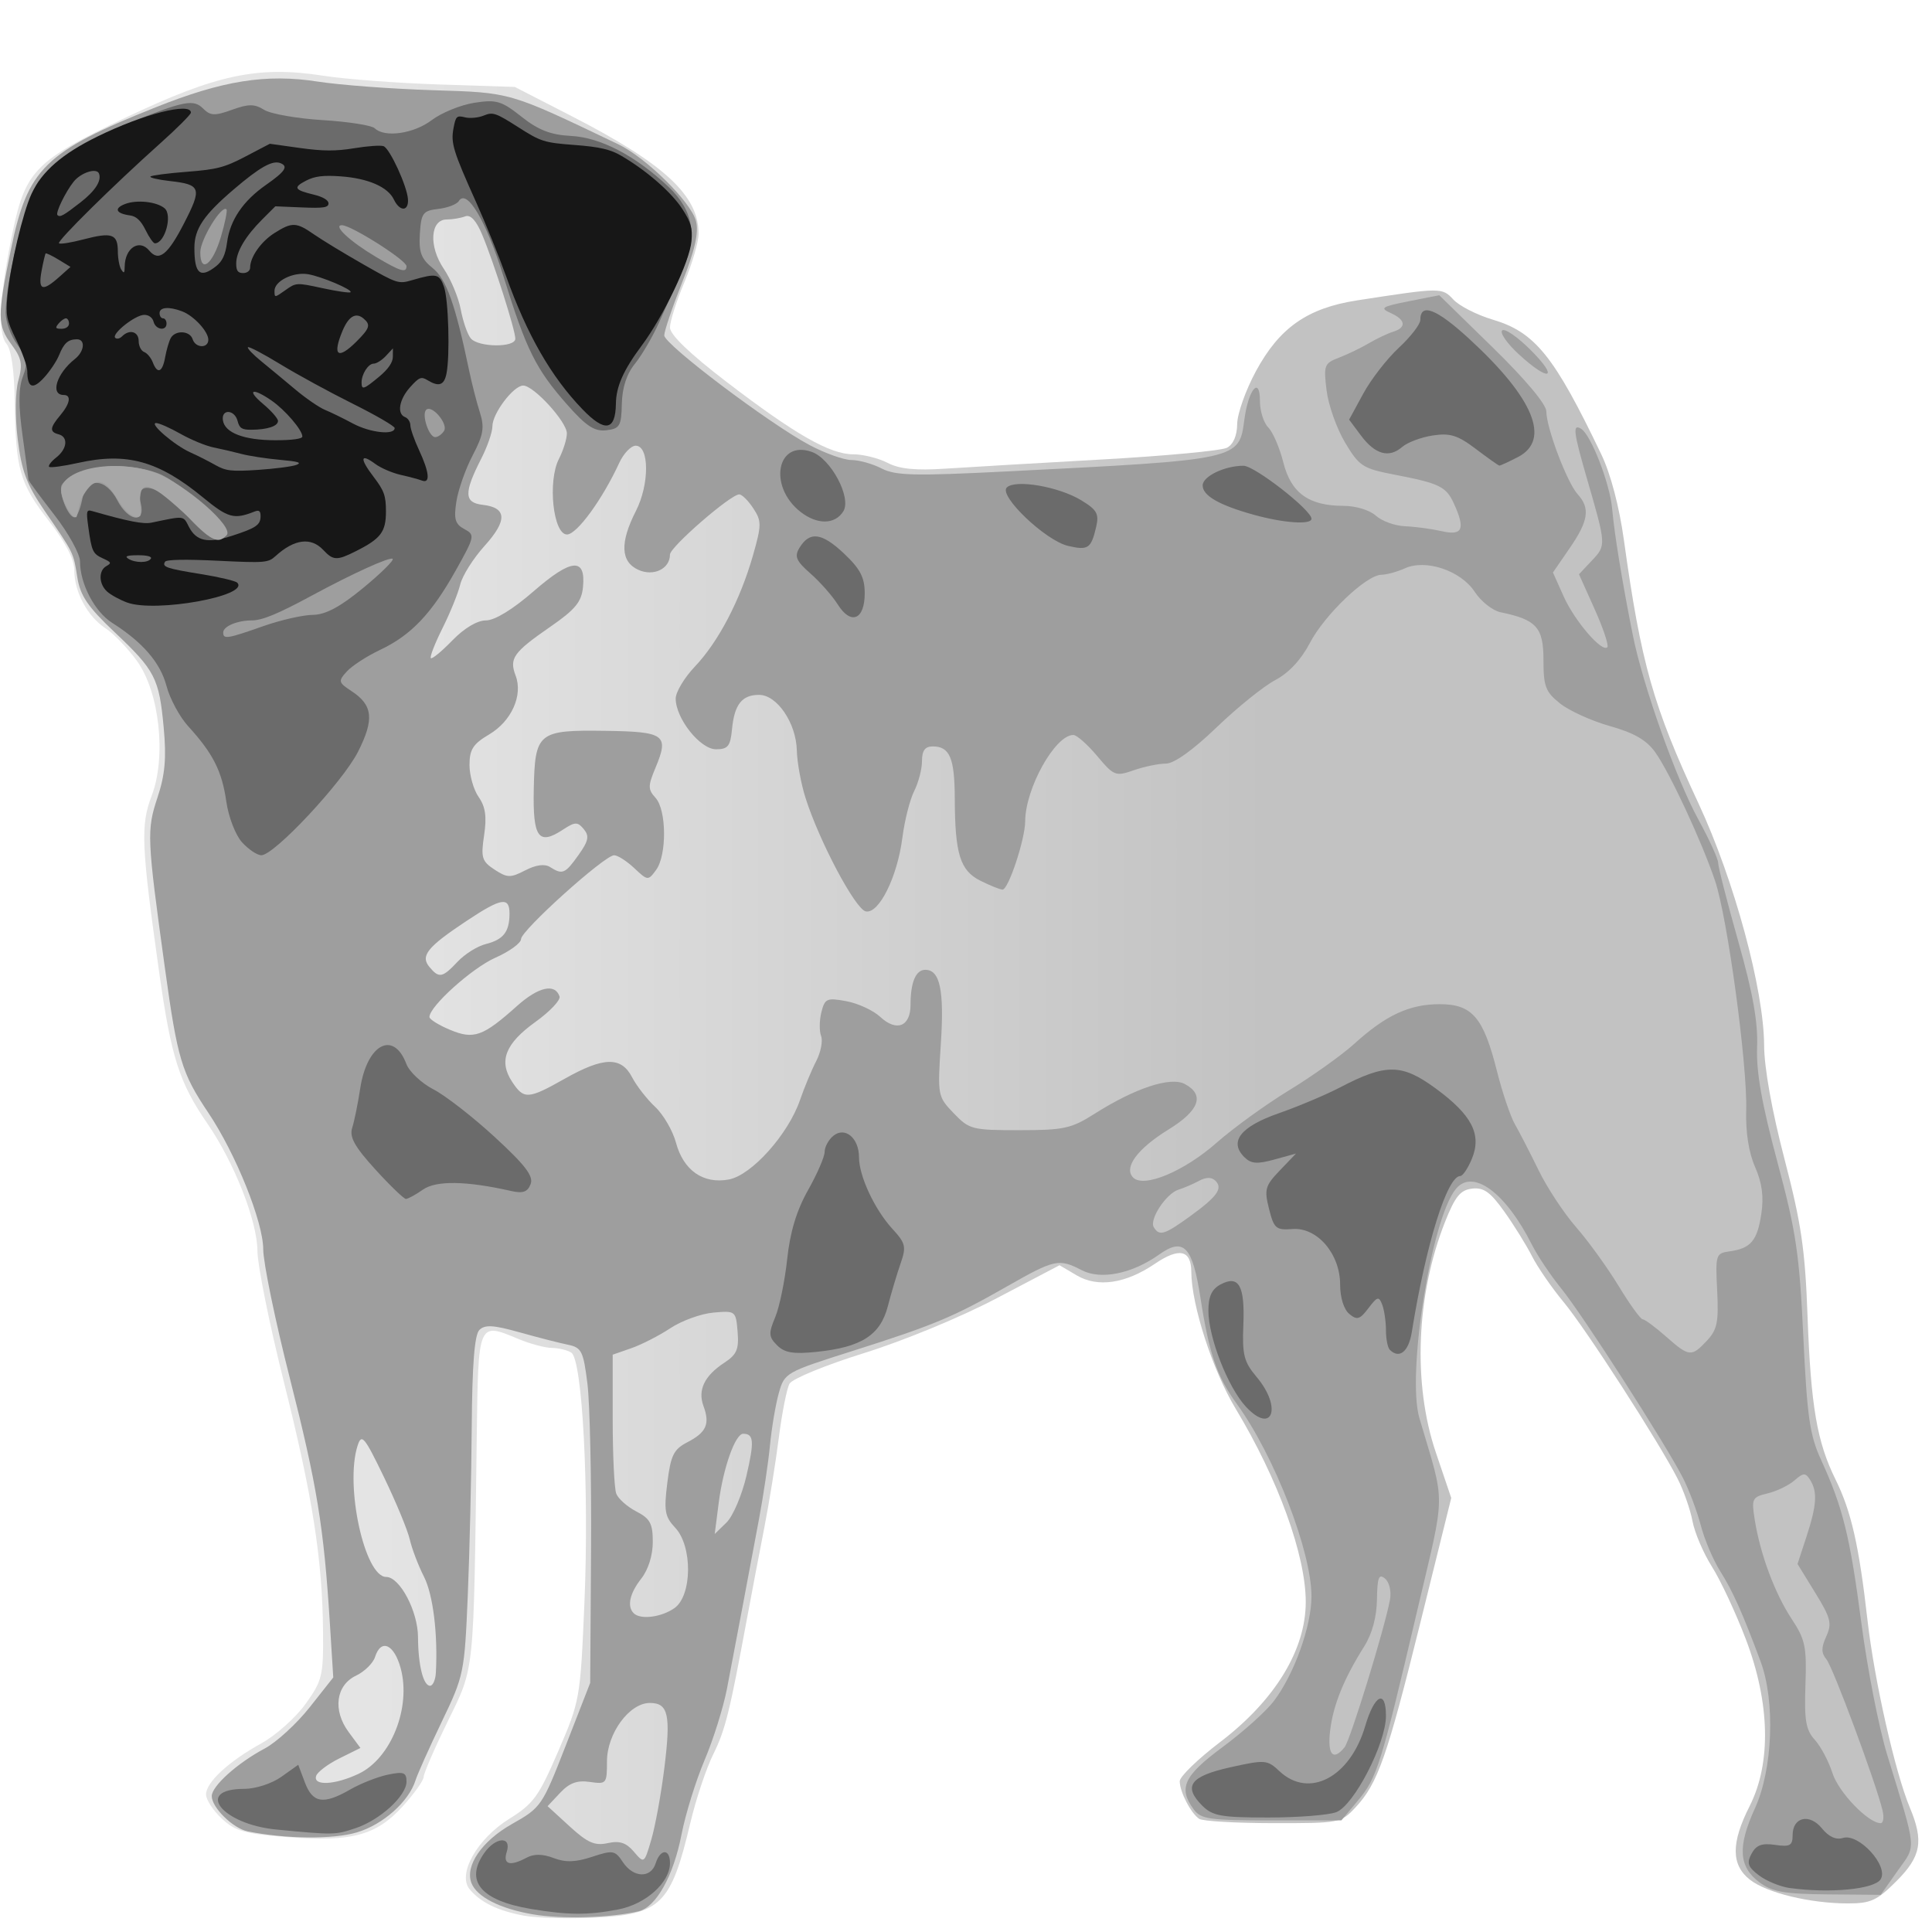 <?xml version="1.0" encoding="UTF-8" standalone="no"?>
<!-- Created with Inkscape (http://www.inkscape.org/) -->

<svg
   xmlns:dc="http://purl.org/dc/elements/1.1/"
   xmlns:cc="http://creativecommons.org/ns#"
   xmlns:rdf="http://www.w3.org/1999/02/22-rdf-syntax-ns#"
   xmlns:svg="http://www.w3.org/2000/svg"
   xmlns="http://www.w3.org/2000/svg"
   xmlns:xlink="http://www.w3.org/1999/xlink"
   xmlns:sodipodi="http://sodipodi.sourceforge.net/DTD/sodipodi-0.dtd"
   xmlns:inkscape="http://www.inkscape.org/namespaces/inkscape"
   width="64"
   height="64"
   id="svg2495"
   sodipodi:version="0.32"
   inkscape:version="0.47 r22583"
   inkscape:export-filename="percy 2.png"
   inkscape:export-xdpi="90"
   inkscape:export-ydpi="90"
   sodipodi:docname="persy_untracked.svg"
   inkscape:output_extension="org.inkscape.output.svg.inkscape"
   version="1.0">
  <sodipodi:namedview
     id="base"
     pagecolor="#ffffff"
     bordercolor="#666666"
     borderopacity="1.0"
     inkscape:pageopacity="0.0"
     inkscape:pageshadow="2"
     inkscape:zoom="7.2407734"
     inkscape:cx="47.107735"
     inkscape:cy="36.656958"
     inkscape:document-units="px"
     inkscape:current-layer="layer1"
     showgrid="false"
     inkscape:window-width="1440"
     inkscape:window-height="827"
     inkscape:window-x="0"
     inkscape:window-y="25"
     inkscape:window-maximized="0" />
  <defs
     id="defs2497">
    <linearGradient
       id="linearGradient3176">
      <stop
         id="stop3178"
         offset="0"
         style="stop-color:#a2a2a2;stop-opacity:1;" />
      <stop
         id="stop3180"
         offset="1"
         style="stop-color:#c2c2c2;stop-opacity:1;" />
    </linearGradient>
    <inkscape:perspective
       id="perspective2503"
       inkscape:persp3d-origin="372.04724 : 350.78739 : 1"
       inkscape:vp_z="744.09448 : 526.18109 : 1"
       inkscape:vp_y="0 : 1000 : 0"
       inkscape:vp_x="0 : 526.18109 : 1"
       sodipodi:type="inkscape:persp3d" />
    <linearGradient
       gradientUnits="userSpaceOnUse"
       y2="1565.736"
       x2="162.551"
       y1="1565.736"
       x1="802.891"
       id="linearGradient3182"
       xlink:href="#linearGradient3176"
       inkscape:collect="always" />
    <linearGradient
       y2="1565.736"
       x2="162.551"
       y1="1565.736"
       x1="802.891"
       gradientUnits="userSpaceOnUse"
       id="linearGradient3213"
       xlink:href="#linearGradient3176"
       inkscape:collect="always" />
    <linearGradient
       y2="1565.736"
       x2="162.551"
       y1="1565.736"
       x1="802.891"
       gradientUnits="userSpaceOnUse"
       id="linearGradient3213-518"
       xlink:href="#linearGradient3176-734"
       inkscape:collect="always" />
    <linearGradient
       id="linearGradient3176-734">
      <stop
         id="stop6653"
         offset="0"
         style="stop-color:#aaaaaa;stop-opacity:1;" />
      <stop
         id="stop6655"
         offset="1"
         style="stop-color:#c8c8c8;stop-opacity:1;" />
    </linearGradient>
    <linearGradient
       y2="1565.736"
       x2="162.551"
       y1="1565.736"
       x1="802.891"
       gradientUnits="userSpaceOnUse"
       id="linearGradient3213-518-745"
       xlink:href="#linearGradient3176-734-748"
       inkscape:collect="always" />
    <linearGradient
       id="linearGradient3176-734-748">
      <stop
         id="stop6704"
         offset="0"
         style="stop-color:#b1b1b1;stop-opacity:1;" />
      <stop
         id="stop6706"
         offset="1"
         style="stop-color:#cecece;stop-opacity:1;" />
    </linearGradient>
    <linearGradient
       y2="1565.736"
       x2="162.551"
       y1="1565.736"
       x1="802.891"
       gradientUnits="userSpaceOnUse"
       id="linearGradient3213-518-745-539"
       xlink:href="#linearGradient3176-734-748-342"
       inkscape:collect="always" />
    <linearGradient
       id="linearGradient3176-734-748-342">
      <stop
         id="stop6762"
         offset="0"
         style="stop-color:#aeaeae;stop-opacity:1;" />
      <stop
         id="stop6764"
         offset="1"
         style="stop-color:#cfcfcf;stop-opacity:1;" />
    </linearGradient>
    <linearGradient
       y2="1565.736"
       x2="162.551"
       y1="1565.736"
       x1="802.891"
       gradientUnits="userSpaceOnUse"
       id="linearGradient3213-518-745-539-243"
       xlink:href="#linearGradient3176-734-748-342-116"
       inkscape:collect="always" />
    <linearGradient
       id="linearGradient3176-734-748-342-116">
      <stop
         id="stop6828"
         offset="0"
         style="stop-color:#aaaaaa;stop-opacity:1;" />
      <stop
         id="stop6830"
         offset="1"
         style="stop-color:#cdcdcd;stop-opacity:1;" />
    </linearGradient>
    <linearGradient
       y2="1565.736"
       x2="162.551"
       y1="1565.736"
       x1="802.891"
       gradientUnits="userSpaceOnUse"
       id="linearGradient3213-518-745-539-243-423"
       xlink:href="#linearGradient3176-734-748-342-116-658"
       inkscape:collect="always" />
    <linearGradient
       id="linearGradient3176-734-748-342-116-658">
      <stop
         id="stop6902"
         offset="0"
         style="stop-color:#a7a7a7;stop-opacity:1;" />
      <stop
         id="stop6904"
         offset="1"
         style="stop-color:#cacaca;stop-opacity:1;" />
    </linearGradient>
    <linearGradient
       y2="1565.736"
       x2="162.551"
       y1="1565.736"
       x1="802.891"
       gradientUnits="userSpaceOnUse"
       id="linearGradient3213-518-745-539-243-423-182"
       xlink:href="#linearGradient3176-734-748-342-116-658-183"
       inkscape:collect="always" />
    <linearGradient
       id="linearGradient3176-734-748-342-116-658-183">
      <stop
         id="stop6984"
         offset="0"
         style="stop-color:#b5b5b5;stop-opacity:1;" />
      <stop
         id="stop6986"
         offset="1"
         style="stop-color:#cbcbcb;stop-opacity:1;" />
    </linearGradient>
    <linearGradient
       y2="1565.736"
       x2="162.551"
       y1="1565.736"
       x1="802.891"
       gradientUnits="userSpaceOnUse"
       id="linearGradient3213-518-745-539-243-423-182-462"
       xlink:href="#linearGradient3176-734-748-342-116-658-183-116"
       inkscape:collect="always" />
    <linearGradient
       id="linearGradient3176-734-748-342-116-658-183-116">
      <stop
         id="stop7074"
         offset="0"
         style="stop-color:#c4c4c4;stop-opacity:1;" />
      <stop
         id="stop7076"
         offset="1"
         style="stop-color:#d7d7d7;stop-opacity:1;" />
    </linearGradient>
    <linearGradient
       y2="1565.736"
       x2="162.551"
       y1="1565.736"
       x1="802.891"
       gradientUnits="userSpaceOnUse"
       id="linearGradient3213-518-745-539-243-423-182-462-947"
       xlink:href="#linearGradient3176-734-748-342-116-658-183-116-103"
       inkscape:collect="always" />
    <linearGradient
       id="linearGradient3176-734-748-342-116-658-183-116-103">
      <stop
         id="stop7172"
         offset="0"
         style="stop-color:#d3d3d3;stop-opacity:1;" />
      <stop
         id="stop7174"
         offset="1"
         style="stop-color:#e2e2e2;stop-opacity:1;" />
    </linearGradient>
    <linearGradient
       y2="1565.736"
       x2="162.551"
       y1="1565.736"
       x1="802.891"
       gradientUnits="userSpaceOnUse"
       id="linearGradient3213-518-745-539-243-423-182-462-947-961"
       xlink:href="#linearGradient3176-734-748-342-116-658-183-116-103-544"
       inkscape:collect="always" />
    <linearGradient
       id="linearGradient3176-734-748-342-116-658-183-116-103-544">
      <stop
         id="stop7278"
         offset="0"
         style="stop-color:#d6d6d6;stop-opacity:1;" />
      <stop
         id="stop7280"
         offset="1"
         style="stop-color:#eeeeee;stop-opacity:1;" />
    </linearGradient>
    <linearGradient
       y2="1565.736"
       x2="162.551"
       y1="1565.736"
       x1="802.891"
       gradientUnits="userSpaceOnUse"
       id="linearGradient3213-518-745-539-243-423-182-462-947-961-883"
       xlink:href="#linearGradient3176-734-748-342-116-658-183-116-103-544-940"
       inkscape:collect="always" />
    <linearGradient
       id="linearGradient3176-734-748-342-116-658-183-116-103-544-940">
      <stop
         id="stop7392"
         offset="0"
         style="stop-color:#cecece;stop-opacity:1;" />
      <stop
         id="stop7394"
         offset="1"
         style="stop-color:#ececec;stop-opacity:1;" />
    </linearGradient>
    <linearGradient
       y2="1565.736"
       x2="162.551"
       y1="1565.736"
       x1="802.891"
       gradientUnits="userSpaceOnUse"
       id="linearGradient3213-518-745-539-243-423-182-462-947-961-883-365"
       xlink:href="#linearGradient3176-734-748-342-116-658-183-116-103-544-940-937"
       inkscape:collect="always" />
    <linearGradient
       id="linearGradient3176-734-748-342-116-658-183-116-103-544-940-937">
      <stop
         id="stop7514"
         offset="0"
         style="stop-color:#c5c5c5;stop-opacity:1;" />
      <stop
         id="stop7516"
         offset="1"
         style="stop-color:#e6e6e6;stop-opacity:1;" />
    </linearGradient>
    <linearGradient
       y2="1565.736"
       x2="162.551"
       y1="1565.736"
       x1="802.891"
       gradientUnits="userSpaceOnUse"
       id="linearGradient3213-518-745-539-243-423-182-462-947-961-883-365-96"
       xlink:href="#linearGradient3176-734-748-342-116-658-183-116-103-544-940-937-495"
       inkscape:collect="always" />
    <linearGradient
       id="linearGradient3176-734-748-342-116-658-183-116-103-544-940-937-495">
      <stop
         id="stop7644"
         offset="0"
         style="stop-color:#c1c1c1;stop-opacity:1;" />
      <stop
         id="stop7646"
         offset="1"
         style="stop-color:#e0e0e0;stop-opacity:1;" />
    </linearGradient>
    <linearGradient
       y2="1565.736"
       x2="162.551"
       y1="1565.736"
       x1="802.891"
       gradientUnits="userSpaceOnUse"
       id="linearGradient3213-518-745-539-243-423-182-462-947-961-883-365-96-859"
       xlink:href="#linearGradient3176-734-748-342-116-658-183-116-103-544-940-937-495-352"
       inkscape:collect="always" />
    <linearGradient
       id="linearGradient3176-734-748-342-116-658-183-116-103-544-940-937-495-352">
      <stop
         id="stop7782"
         offset="0"
         style="stop-color:#c4c4c4;stop-opacity:1;" />
      <stop
         id="stop7784"
         offset="1"
         style="stop-color:#dedede;stop-opacity:1;" />
    </linearGradient>
    <linearGradient
       y2="1565.736"
       x2="162.551"
       y1="1565.736"
       x1="802.891"
       gradientUnits="userSpaceOnUse"
       id="linearGradient3213-518-745-539-243-423-182-462-947-961-883-365-96-859-607"
       xlink:href="#linearGradient3176-734-748-342-116-658-183-116-103-544-940-937-495-352-321"
       inkscape:collect="always" />
    <linearGradient
       id="linearGradient3176-734-748-342-116-658-183-116-103-544-940-937-495-352-321">
      <stop
         id="stop7928"
         offset="0"
         style="stop-color:#c7c7c7;stop-opacity:1;" />
      <stop
         id="stop7930"
         offset="1"
         style="stop-color:#e0e0e0;stop-opacity:1;" />
    </linearGradient>
    <linearGradient
       y2="1565.736"
       x2="162.551"
       y1="1565.736"
       x1="802.891"
       gradientUnits="userSpaceOnUse"
       id="linearGradient3213-518-745-539-243-423-182-462-947-961-883-365-96-859-607-672"
       xlink:href="#linearGradient3176-734-748-342-116-658-183-116-103-544-940-937-495-352-321-825"
       inkscape:collect="always" />
    <linearGradient
       id="linearGradient3176-734-748-342-116-658-183-116-103-544-940-937-495-352-321-825">
      <stop
         id="stop8082"
         offset="0"
         style="stop-color:#cacaca;stop-opacity:1;" />
      <stop
         id="stop8084"
         offset="1"
         style="stop-color:#e2e2e2;stop-opacity:1;" />
    </linearGradient>
    <linearGradient
       y2="1565.736"
       x2="162.551"
       y1="1565.736"
       x1="802.891"
       gradientUnits="userSpaceOnUse"
       id="linearGradient3213-518-745-539-243-423-182-462-947-961-883-365-96-859-607-672-33"
       xlink:href="#linearGradient3176-734-748-342-116-658-183-116-103-544-940-937-495-352-321-825-596"
       inkscape:collect="always" />
    <linearGradient
       id="linearGradient3176-734-748-342-116-658-183-116-103-544-940-937-495-352-321-825-596">
      <stop
         id="stop8244"
         offset="0"
         style="stop-color:#bbbbbb;stop-opacity:1;" />
      <stop
         id="stop8246"
         offset="1"
         style="stop-color:#e4e4e4;stop-opacity:1;" />
    </linearGradient>
    <linearGradient
       y2="1565.736"
       x2="162.551"
       y1="1565.736"
       x1="802.891"
       gradientUnits="userSpaceOnUse"
       id="linearGradient3213-518-745-539-243-423-182-462-947-961-883-365-96-859-607-672-33-327"
       xlink:href="#linearGradient3176-734-748-342-116-658-183-116-103-544-940-937-495-352-321-825-596-136"
       inkscape:collect="always" />
    <linearGradient
       id="linearGradient3176-734-748-342-116-658-183-116-103-544-940-937-495-352-321-825-596-136">
      <stop
         id="stop8414"
         offset="0"
         style="stop-color:#ababab;stop-opacity:1;" />
      <stop
         id="stop8416"
         offset="1"
         style="stop-color:#d7d7d7;stop-opacity:1;" />
    </linearGradient>
    <linearGradient
       y2="1565.736"
       x2="162.551"
       y1="1565.736"
       x1="802.891"
       gradientUnits="userSpaceOnUse"
       id="linearGradient3213-518-745-539-243-423-182-462-947-961-883-365-96-859-607-672-33-327-163"
       xlink:href="#linearGradient3176-734-748-342-116-658-183-116-103-544-940-937-495-352-321-825-596-136-941"
       inkscape:collect="always" />
    <linearGradient
       id="linearGradient3176-734-748-342-116-658-183-116-103-544-940-937-495-352-321-825-596-136-941">
      <stop
         id="stop8592"
         offset="0"
         style="stop-color:#9b9b9b;stop-opacity:1;" />
      <stop
         id="stop8594"
         offset="1"
         style="stop-color:#cbcbcb;stop-opacity:1;" />
    </linearGradient>
    <linearGradient
       y2="1565.736"
       x2="162.551"
       y1="1565.736"
       x1="802.891"
       gradientUnits="userSpaceOnUse"
       id="linearGradient3213-518-745-539-243-423-182-462-947-961-883-365-96-859-607-672-33-327-163-728"
       xlink:href="#linearGradient3176-734-748-342-116-658-183-116-103-544-940-937-495-352-321-825-596-136-941-902"
       inkscape:collect="always" />
    <linearGradient
       id="linearGradient3176-734-748-342-116-658-183-116-103-544-940-937-495-352-321-825-596-136-941-902">
      <stop
         id="stop8778"
         offset="0"
         style="stop-color:#a8a8a8;stop-opacity:1;" />
      <stop
         id="stop8780"
         offset="1"
         style="stop-color:#cccccc;stop-opacity:1;" />
    </linearGradient>
    <linearGradient
       y2="1565.736"
       x2="162.551"
       y1="1565.736"
       x1="802.891"
       gradientUnits="userSpaceOnUse"
       id="linearGradient3213-518-745-539-243-423-182-462-947-961-883-365-96-859-607-672-33-327-163-728-402"
       xlink:href="#linearGradient3176-734-748-342-116-658-183-116-103-544-940-937-495-352-321-825-596-136-941-902-216"
       inkscape:collect="always" />
    <linearGradient
       id="linearGradient3176-734-748-342-116-658-183-116-103-544-940-937-495-352-321-825-596-136-941-902-216">
      <stop
         id="stop8972"
         offset="0"
         style="stop-color:#c2c2c2;stop-opacity:1;" />
      <stop
         id="stop8974"
         offset="1"
         style="stop-color:#e4e4e4;stop-opacity:1;" />
    </linearGradient>
    <linearGradient
       y2="1565.736"
       x2="162.551"
       y1="1565.736"
       x1="802.891"
       gradientUnits="userSpaceOnUse"
       id="linearGradient3213-518-745-539-243-423-182-462-947-961-883-365-96-859-607-672-33-327-163-728-402-911"
       xlink:href="#linearGradient3176-734-748-342-116-658-183-116-103-544-940-937-495-352-321-825-596-136-941-902-216-541"
       inkscape:collect="always" />
    <linearGradient
       id="linearGradient3176-734-748-342-116-658-183-116-103-544-940-937-495-352-321-825-596-136-941-902-216-541">
      <stop
         id="stop2835"
         offset="0"
         style="stop-color:#c2c2c2;stop-opacity:1;" />
      <stop
         id="stop2837"
         offset="1"
         style="stop-color:#e4e4e4;stop-opacity:1;" />
    </linearGradient>
  </defs>
  <g
     transform="translate(109.837,-2166.525)"
     id="layer1"
     inkscape:groupmode="layer"
     inkscape:label="Ebene 1">
    <g
       id="g3204"
       transform="matrix(0.046,0,0,0.046,-104.762,2127.464)">
      <path
         id="path2901"
         d="m 266.968,2228.691 c -18.779,-3.498 -31.249,-9.558 -39.077,-18.99 -9.022,-10.871 5.303,-36.318 28.595,-50.797 17.375,-10.801 21.196,-16.086 35.271,-48.782 15.58,-36.193 15.824,-37.58 18.781,-106.79 3.468,-81.186 -1.454,-175.022 -9.446,-180.094 -2.888,-1.833 -9.2,-3.36 -14.027,-3.395 -4.827,-0.035 -15.682,-2.948 -24.122,-6.475 -29.069,-12.146 -28.857,-12.646 -29.943,70.403 -2.268,173.415 -1.425,165.132 -20.866,204.926 -9.542,19.531 -17.349,37.543 -17.349,40.027 0,2.484 -6.697,11.928 -14.881,20.988 -19.182,21.232 -36.894,26.006 -83.243,22.438 -30.739,-2.366 -37.571,-4.295 -47.275,-13.348 -6.239,-5.82 -11.343,-13.624 -11.343,-17.341 0,-8.824 16.192,-23.799 39.896,-36.896 10.438,-5.767 24.757,-18.552 31.82,-28.412 11.943,-16.67 12.822,-20.281 12.555,-51.56 -0.448,-52.486 -7.484,-97.499 -28.099,-179.785 -10.477,-41.816 -19.099,-84.508 -19.16,-94.87 -0.127,-21.418 -16.619,-63.447 -35.883,-91.447 -20.398,-29.648 -26.224,-47.858 -34.835,-108.884 -12.931,-91.646 -13.551,-106.156 -5.439,-127.396 10.718,-28.064 5.624,-74.697 -10.607,-97.103 -6.575,-9.077 -16.727,-19.63 -22.56,-23.452 -13.075,-8.567 -22.557,-26.189 -22.557,-41.921 0,-7.734 -6.35,-20.036 -18.256,-35.369 -21.092,-27.162 -23.962,-37.136 -24.639,-85.621 -0.324,-23.233 -2.436,-37.844 -6.108,-42.269 -6.378,-7.685 -4.642,-36.573 4.907,-81.638 9.055,-42.737 16.669,-50.351 80.922,-80.916 65.523,-31.17 95.634,-37.551 142.603,-30.219 15.88,2.479 53.379,5.307 83.331,6.284 l 54.458,1.777 41.162,21.143 c 66.536,34.177 91.222,57.05 91.222,84.521 0,5.853 -4.64,21.666 -10.312,35.141 -5.672,13.475 -10.312,28.069 -10.312,32.432 0,5.18 14.05,18.701 40.49,38.968 49.516,37.955 74.659,52.343 91.47,52.343 7.049,0 18.174,2.771 24.723,6.157 8.65,4.473 20.157,5.611 42.074,4.16 16.592,-1.098 67.291,-4.071 112.664,-6.606 45.373,-2.535 85.744,-6.329 89.714,-8.43 4.538,-2.402 7.261,-8.745 7.334,-17.081 0.064,-7.293 6.096,-24.342 13.406,-37.887 17.013,-31.527 37.171,-45.64 73.099,-51.179 60.545,-9.334 61.005,-9.338 69.226,-0.513 4.242,4.554 16.927,11.016 28.188,14.36 30.578,9.081 44.295,26.081 78.279,97.019 6.764,14.118 12.925,37.486 16.312,61.872 12.349,88.885 21.034,119.52 53.792,189.74 25.57,54.812 47.005,133.902 47.165,174.03 0.065,16.171 5.602,47.1 14.627,81.706 12.152,46.59 14.871,65.116 16.651,113.431 2.387,64.813 6.798,90.511 20.178,117.556 11.276,22.793 16.886,47.476 22.968,101.057 4.94,43.519 19.883,109.702 30.512,135.142 10.138,24.263 8.141,35.195 -9.685,53.021 -13.928,13.928 -18.468,16.014 -34.858,16.014 -27.205,0 -58.544,-7.588 -70.642,-17.104 -13.554,-10.661 -13.604,-26.502 -0.167,-53.017 15.68,-30.942 14.661,-74.523 -2.813,-120.297 -7.219,-18.91 -18.159,-42.324 -24.312,-52.031 -6.153,-9.707 -12.467,-24.47 -14.031,-32.806 -1.564,-8.336 -6.39,-22.109 -10.725,-30.605 -13.562,-26.584 -65.989,-107.819 -82.118,-127.24 -8.478,-10.209 -18.712,-25.058 -22.741,-32.998 -4.03,-7.94 -13.016,-22.412 -19.97,-32.16 -10.023,-14.05 -14.821,-17.47 -23.149,-16.499 -8.505,0.991 -12.229,5.58 -19.561,24.104 -20.72,52.351 -23.282,116.539 -6.616,165.758 l 11.139,32.897 -22.106,89.284 c -24.085,97.277 -30.82,116.469 -46.897,133.625 -10.44,11.141 -11.496,11.342 -59.292,11.28 -26.765,-0.035 -50.705,-1.427 -53.202,-3.094 -6.004,-4.009 -14.023,-19.507 -14.023,-27.101 0,-3.328 13.041,-15.979 28.981,-28.113 39.544,-30.104 61.765,-66.423 61.765,-100.952 0,-33.641 -19.87,-88.431 -50.501,-139.253 -16.539,-27.441 -31.776,-74.482 -31.924,-98.563 -0.097,-15.78 -8.66,-17.658 -26.21,-5.749 -21.12,14.333 -41.175,17.283 -56.388,8.297 l -12.287,-7.258 -45.357,23.84 c -25.874,13.599 -66.859,30.538 -95.415,39.434 -27.532,8.577 -51.676,18.485 -53.653,22.017 -1.977,3.533 -5.442,20.983 -7.7,38.779 -2.258,17.796 -7.01,47.205 -10.56,65.354 -3.55,18.149 -9.032,46.919 -12.182,63.934 -12.802,69.153 -15.797,81.211 -24.585,98.995 -5.045,10.209 -12.464,32.483 -16.486,49.497 -13.789,58.334 -21.242,65.705 -68.731,67.977 -19.005,0.909 -41.98,0.27 -51.054,-1.421 z"
         style="fill:url(#linearGradient3213-518-745-539-243-423-182-462-947-961-883-365-96-859-607-672-33-327-163-728-402-911);fill-opacity:1" />
      <path
         sodipodi:nodetypes="csscccsssssssssssscccsssssssssssssssssssssssssssssssssssssssscccsscccscccssssssssssssscccssssssssssscccssssssssssssssssssccssscccsssccsscccsssssssssccssscccsccsssssccsssssssccsssssssscccsssssccscccccssssssssssssssssssssssssssssssssssssssssssssssssssssssssssssssssssssssssssssssssssssssssssssssssssssssssssssssssssssssccssssccssssccssssssccssc"
         id="path2897"
         d="m 273.325,2227.729 c -23.773,-4.12 -40.331,-12.592 -44.171,-22.598 -4.738,-12.346 7.562,-30.22 29.201,-42.432 21.047,-11.878 21.762,-12.923 38.888,-56.861 l 17.446,-44.76 0.622,-94.87 c 0.342,-52.178 -0.833,-106.481 -2.613,-120.674 -2.948,-23.514 -4.205,-26.001 -14.17,-28.032 -6.014,-1.226 -21.668,-5.239 -34.785,-8.919 -18.792,-5.272 -24.915,-5.621 -28.873,-1.648 -3.479,3.492 -5.164,24.949 -5.479,69.783 -0.25,35.607 -1.536,90.297 -2.857,121.533 -2.347,55.487 -2.777,57.574 -18.711,90.745 -8.97,18.674 -17.478,37.664 -18.907,42.202 -4.842,15.377 -23.33,31.841 -42.099,37.49 -17.108,5.149 -51.301,4.853 -78.756,-0.681 -10.566,-2.13 -25.894,-17.171 -25.894,-25.41 0,-7.221 18.422,-23.78 38.105,-34.25 8.48,-4.511 23.064,-17.875 32.409,-29.697 l 16.991,-21.495 -2.458,-39.286 C 122.899,1948.878 117.917,1918.413 98.387,1841.6 87.884,1800.289 79.268,1758.526 79.24,1748.793 79.184,1729.025 59.498,1680.082 39.723,1650.546 20.383,1621.661 17.516,1612.083 8.368,1545.807 -4.53,1452.363 -4.755,1447.094 3.131,1423.353 c 5.392,-16.234 6.466,-28.326 4.446,-50.057 -3.334,-35.871 -6.068,-41.18 -35.597,-69.114 -19.056,-18.027 -24.522,-26.075 -26.616,-39.185 -2.921,-18.293 -2.216,-16.863 -23.952,-48.574 -12.511,-18.252 -16.244,-28.283 -18.978,-50.998 -1.989,-16.52 -1.798,-34.092 0.458,-42.265 3.199,-11.584 2.384,-15.988 -4.739,-25.623 -10.532,-14.245 -10.582,-20.409 -0.558,-68.985 C -90.415,970.442 -78.147,958.398 1.527,926.521 49.962,907.143 81.375,902.144 118.476,907.91 c 15.88,2.468 53.003,5.25 82.496,6.182 57.359,1.813 54.25,0.909 133.818,38.892 20.145,9.616 52.695,41.791 56.103,55.454 2.074,8.316 -0.725,20.68 -9.993,44.133 -7.081,17.919 -12.874,35.061 -12.874,38.093 0,6.516 75.714,63.651 104.765,79.057 11.114,5.894 24.663,10.716 30.109,10.716 5.446,0 15.193,2.736 21.66,6.08 9.964,5.153 23.617,5.482 89.509,2.16 168.79,-8.51 167.821,-8.3 171.714,-37.327 2.945,-21.957 11.219,-31.751 11.219,-13.28 0,7.098 2.704,15.609 6.009,18.913 3.305,3.305 8.185,14.65 10.844,25.213 5.549,22.038 18.35,31.24 43.458,31.24 8.713,0 18.729,3.06 23.17,7.079 4.302,3.893 13.729,7.314 20.949,7.603 7.22,0.288 19.159,1.891 26.532,3.561 15.017,3.402 17.133,-1.423 8.722,-19.884 -5.58,-12.248 -10.348,-14.571 -42.699,-20.808 -22.976,-4.43 -25.46,-6.04 -35.669,-23.123 -6.035,-10.099 -12.034,-27.017 -13.33,-37.595 -2.213,-18.062 -1.674,-19.495 8.858,-23.519 6.168,-2.357 15.855,-7.022 21.527,-10.366 5.672,-3.344 13.56,-7.088 17.53,-8.319 9.836,-3.049 9.069,-8.66 -1.85,-13.532 -7.948,-3.547 -6.342,-4.586 13.005,-8.411 l 22.074,-4.364 38.555,37.66 c 23.508,22.962 38.555,40.912 38.555,45.993 0,11.723 14.916,51.19 22.523,59.596 9.204,10.171 7.889,19.144 -5.701,38.898 l -12.052,17.517 7.714,17.23 c 7.907,17.662 27.539,40.505 31.449,36.595 1.202,-1.202 -2.899,-13.514 -9.113,-27.361 l -11.298,-25.176 9.384,-9.989 c 10.252,-10.912 10.25,-10.94 -3.629,-58.824 -9.821,-33.883 -10.516,-39.845 -4.187,-35.933 7.119,4.4 20.712,39.447 22.303,57.505 1.607,18.235 7.25,52.784 14.825,90.776 7.28,36.507 31.108,103.555 47.327,133.166 7.809,14.257 14.198,28.275 14.198,31.152 0,2.877 6.518,28.314 14.485,56.528 10.535,37.31 14.231,58.058 13.556,76.092 -0.672,17.934 3.357,40.773 14.561,82.542 13.561,50.557 15.892,66.221 18.715,125.806 2.742,57.876 4.64,71.145 12.682,88.683 15.798,34.45 20.928,55.178 29.097,117.556 4.308,32.895 12.659,75.587 18.559,94.87 21.776,71.17 21.179,64.545 7.552,83.819 l -12.188,17.238 -38.024,-0.329 c -31.36,-0.272 -39.987,-1.789 -49.228,-8.657 -15.053,-11.188 -15.931,-25.701 -3.234,-53.435 12.812,-27.984 14.687,-76.944 4.045,-105.58 -12.936,-34.807 -20.107,-50.846 -29.086,-65.049 -5.019,-7.94 -11.314,-22.779 -13.989,-32.975 -2.675,-10.196 -8.474,-25.618 -12.889,-34.271 -12.402,-24.31 -71.958,-117.005 -87.53,-136.234 -7.659,-9.457 -17.194,-23.692 -21.191,-31.632 -18.949,-37.65 -42.56,-54.992 -54.753,-40.217 -17.682,21.427 -35.544,133.574 -26.289,165.058 18.979,64.566 19.151,50.322 -1.687,139.144 -26.006,110.852 -28.784,119.756 -42.469,136.148 l -12.027,14.406 -50.282,0 c -45.013,0 -50.895,-0.839 -56.137,-8.007 -11.187,-15.299 -7.088,-24.078 20.914,-44.804 14.723,-10.897 31.282,-25.746 36.797,-32.998 14.654,-19.267 27.179,-54.065 27.179,-75.514 0,-32.37 -26.69,-101.2 -53.701,-138.487 -14.496,-20.011 -20.001,-36.062 -26.267,-76.592 -5.738,-37.112 -12.04,-43.667 -29.826,-31.024 -19.408,13.796 -41.851,18.349 -55.544,11.268 -16.61,-8.589 -19.583,-7.951 -53.828,11.565 -39.144,22.307 -52.41,27.848 -111.83,46.707 -47.736,15.151 -48.511,15.596 -52.612,30.202 -2.289,8.154 -5.142,25.034 -6.339,37.511 -1.197,12.477 -4.794,36.607 -7.993,53.622 -3.199,17.015 -8.605,45.785 -12.014,63.934 -3.409,18.149 -8.345,44.135 -10.97,57.747 -2.624,13.612 -9.899,36.814 -16.165,51.56 -6.266,14.746 -13.74,38.876 -16.607,53.622 -5.809,29.873 -18.319,52.207 -30.905,55.175 -20.163,4.756 -55.473,5.761 -76.198,2.169 z m 94.75,-105.179 c 4.791,-38.554 2.909,-47.036 -10.436,-47.036 -14.723,0 -30.861,21.98 -30.861,42.032 0,16.142 -0.377,16.596 -12.332,14.841 -9.117,-1.338 -14.692,0.702 -21.383,7.824 l -9.051,9.634 15.903,14.566 c 12.879,11.797 18.083,14.088 27.368,12.048 8.617,-1.893 13.309,-0.355 18.886,6.19 7.398,8.682 7.436,8.656 12.57,-8.849 2.832,-9.657 7.034,-32.72 9.337,-51.252 z m 877.267,30.304 c -4.721,-19.714 -35.67,-103.073 -40.372,-108.739 -3.809,-4.59 -3.837,-8.417 -0.122,-16.571 4.226,-9.275 3.232,-13.201 -7.94,-31.358 l -12.771,-20.755 6.484,-19.823 c 7.388,-22.586 7.988,-32.195 2.548,-40.796 -3.314,-5.239 -4.782,-5.177 -11.28,0.477 -4.109,3.575 -12.797,7.769 -19.308,9.319 -11.176,2.662 -11.692,3.731 -9.232,19.114 3.966,24.804 14.474,52.975 26.624,71.377 9.747,14.763 10.827,19.96 9.863,47.456 -0.894,25.487 0.278,32.374 6.71,39.448 4.286,4.714 10.012,15.501 12.724,23.973 4.449,13.895 25.698,35.996 34.72,36.112 1.966,0.025 2.574,-4.131 1.352,-9.235 z M 147.963,2126.507 c 23.289,-11.052 37.888,-47.642 30.281,-75.895 -4.703,-17.464 -14.208,-21.682 -18.486,-8.203 -1.421,4.478 -7.579,10.524 -13.683,13.436 -14.543,6.938 -16.912,24.947 -5.339,40.6 l 8.487,11.479 -15.149,7.513 c -8.332,4.132 -15.869,9.833 -16.748,12.669 -2.266,7.304 13.623,6.475 30.637,-1.599 z m 709.96,-19.025 c 4.146,-5.108 29.074,-86.147 32.744,-106.448 1.073,-5.936 -0.501,-12.543 -3.6,-15.113 -4.456,-3.695 -5.562,-0.816 -5.795,15.08 -0.184,12.537 -3.479,24.722 -9.107,33.674 -14.755,23.469 -22.307,42.039 -24.576,60.431 -2.168,17.579 2.03,22.606 10.335,12.374 z m -654.378,-53.622 c 1.535,-27.828 -1.986,-56.357 -8.547,-69.254 -4.085,-8.03 -8.685,-20.095 -10.221,-26.811 -1.537,-6.716 -9.897,-26.912 -18.578,-44.881 -14.163,-29.314 -16.116,-31.645 -19.008,-22.686 -9.273,28.721 5.076,94.542 20.611,94.542 9.774,0 22.817,24.67 22.898,43.31 0.087,20.117 3.791,35.061 8.69,35.061 2.004,0 3.874,-4.176 4.155,-9.281 z m 171.811,-46.638 c 12.803,-8.968 13.154,-44.489 0.571,-57.882 -7.484,-7.966 -8.22,-12.156 -5.693,-32.382 2.479,-19.84 4.583,-24.101 14.41,-29.183 13.694,-7.082 16.413,-13.14 11.66,-25.987 -4.307,-11.642 0.619,-21.876 15.096,-31.361 8.855,-5.802 10.494,-9.66 9.448,-22.239 -1.249,-15.021 -1.476,-15.201 -17.429,-13.786 -8.89,0.788 -22.811,5.83 -30.936,11.203 -8.125,5.373 -20.805,11.871 -28.178,14.438 l -13.406,4.669 0,46.694 c 0,25.682 1.153,49.699 2.562,53.371 1.409,3.672 7.906,9.44 14.437,12.818 9.955,5.148 11.874,8.701 11.874,21.977 0,9.591 -3.253,19.973 -8.25,26.325 -8.394,10.671 -10.455,20.042 -5.5,24.998 4.836,4.836 19.873,2.954 29.331,-3.671 z m 51.885,-95.406 c 5.739,-24.711 5.311,-30.165 -2.368,-30.165 -5.68,0 -14.39,24.503 -17.595,49.497 l -2.909,22.686 8.473,-8.249 c 4.66,-4.537 11.14,-19.733 14.399,-33.769 z m 691.647,-97.193 c 7.401,-7.872 8.521,-13.349 7.379,-36.092 -1.3,-25.896 -0.994,-26.86 8.966,-28.237 15.266,-2.112 19.931,-7.638 22.843,-27.057 1.85,-12.339 0.522,-22.271 -4.505,-33.692 -4.576,-10.396 -6.866,-25.058 -6.396,-40.944 0.953,-32.203 -13.465,-138.531 -22.371,-164.991 -9.525,-28.297 -32.627,-77.968 -43.109,-92.689 -6.281,-8.821 -15.226,-14 -32.6,-18.875 -13.169,-3.695 -29.338,-11.019 -35.931,-16.276 -10.526,-8.393 -11.987,-12.226 -11.987,-31.446 0,-23.364 -5.05,-28.96 -30.936,-34.277 -5.672,-1.165 -14.024,-7.776 -18.562,-14.692 -10.063,-15.338 -35.257,-23.784 -50.385,-16.892 -5.397,2.459 -12.973,4.526 -16.836,4.594 -10.961,0.192 -40.955,28.858 -51.623,49.338 -6.174,11.853 -15.095,21.393 -24.767,26.486 -8.314,4.378 -27.336,19.708 -42.27,34.066 -17.124,16.463 -30.622,26.105 -36.545,26.105 -5.166,0 -15.567,2.152 -23.113,4.783 -13.123,4.575 -14.275,4.124 -26.395,-10.312 -6.971,-8.303 -14.67,-15.095 -17.111,-15.095 -13.13,5e-4 -34.547,38.386 -34.686,62.168 -0.076,13.057 -12.062,49.201 -16.315,49.201 -1.707,0 -8.825,-2.854 -15.818,-6.343 -14.756,-7.361 -18.431,-19.139 -18.572,-59.523 -0.101,-28.935 -3.642,-37.253 -15.859,-37.253 -5.551,0 -7.745,2.978 -7.745,10.517 0,5.784 -2.532,15.529 -5.626,21.655 -3.094,6.126 -6.906,21.152 -8.471,33.392 -3.628,28.381 -16.818,55.052 -26.336,53.254 -7.46,-1.409 -33.451,-50.3 -43.429,-81.695 -3.245,-10.209 -6.068,-25.626 -6.274,-34.26 -0.471,-19.717 -14.256,-39.986 -27.195,-39.986 -12.342,0 -17.787,6.922 -19.48,24.765 -1.157,12.199 -2.932,14.42 -11.516,14.42 -11.413,0 -29.038,-22.171 -29.038,-36.528 0,-4.673 6.246,-15.072 13.88,-23.108 16.889,-17.778 32.54,-47.73 41.725,-79.847 6.292,-22.001 6.315,-24.821 0.281,-34.029 -3.618,-5.522 -8.179,-10.04 -10.134,-10.04 -6.215,0 -49.876,37.913 -49.876,43.31 0,10.3 -11.83,16.009 -22.808,11.007 -12.773,-5.82 -13.329,-19.619 -1.709,-42.397 9.818,-19.244 9.714,-46.981 -0.176,-46.981 -3.372,0 -8.698,5.569 -11.835,12.374 -12.134,26.325 -30.548,51.56 -37.623,51.56 -9.978,0 -14.071,-38.351 -5.811,-54.448 3.144,-6.126 5.716,-14.39 5.716,-18.365 0,-8.309 -23.857,-34.431 -31.446,-34.431 -6.994,0 -22.176,20.061 -22.176,29.303 0,4.162 -3.585,14.584 -7.966,23.161 -12.696,24.853 -12.487,31.877 0.992,33.423 17.452,2.001 17.873,11.239 1.345,29.533 -8.132,9.001 -16.026,21.516 -17.542,27.812 -1.516,6.296 -7.257,20.448 -12.756,31.45 -5.5,11.002 -9.283,20.718 -8.409,21.593 0.875,0.875 7.86,-4.878 15.523,-12.784 8.525,-8.796 17.897,-14.375 24.147,-14.375 6.371,0 19.306,-7.908 34.378,-21.017 27.177,-23.638 37.632,-24.514 35.518,-2.974 -1.048,10.673 -5.538,16.125 -23.537,28.577 -26.608,18.409 -29.697,22.751 -24.99,35.132 5.421,14.258 -2.975,32.916 -19.093,42.425 -11.544,6.811 -14.108,10.805 -14.108,21.982 0,7.512 2.976,17.907 6.614,23.101 4.879,6.965 5.904,14.179 3.908,27.491 -2.423,16.16 -1.638,18.749 7.508,24.741 9.155,5.998 11.45,6.054 22.116,0.539 7.725,-3.995 13.987,-4.835 17.845,-2.394 8.998,5.693 10.833,4.919 20.484,-8.633 7.234,-10.159 7.955,-13.677 3.823,-18.654 -4.495,-5.416 -6.27,-5.362 -15.154,0.459 -17.452,11.435 -21.583,5.703 -20.875,-28.968 0.842,-41.259 2.936,-42.976 51.578,-42.288 42.935,0.607 46.002,2.862 36.111,26.536 -5.529,13.234 -5.525,15.599 0.041,21.749 7.942,8.775 8.186,41.206 0.39,51.867 -5.754,7.869 -6.024,7.848 -15.734,-1.274 -5.433,-5.104 -11.966,-9.281 -14.517,-9.281 -6.849,0 -67.013,54.165 -67.013,60.331 0,2.904 -8.351,8.973 -18.558,13.488 -16.699,7.387 -47.369,34.972 -47.419,42.65 -0.011,1.671 6.645,5.823 14.79,9.226 17.187,7.181 23.658,4.876 48.379,-17.232 15.35,-13.728 27.319,-16.388 30.517,-6.782 0.87,2.613 -6.918,10.854 -17.307,18.314 -21.718,15.597 -26.664,28.134 -16.949,42.962 8.571,13.081 11.519,12.919 38.118,-2.092 27.889,-15.739 40.572,-16.01 48.364,-1.031 3.246,6.239 10.739,15.863 16.651,21.386 5.913,5.524 12.658,17.13 14.991,25.791 5.384,19.995 19.685,29.929 38.108,26.473 16.354,-3.068 42.682,-32.474 51.194,-57.18 3.114,-9.037 8.364,-21.659 11.668,-28.048 3.304,-6.389 4.892,-14.523 3.529,-18.075 -1.363,-3.552 -1.267,-11.285 0.214,-17.185 2.473,-9.852 3.939,-10.497 17.975,-7.906 8.406,1.551 19.365,6.617 24.354,11.258 11.821,10.996 21.865,7.028 21.865,-8.639 0,-16.222 3.784,-25.215 10.608,-25.215 10.616,0 13.723,14.681 11.234,53.091 -2.433,37.547 -2.33,38.105 9.245,50.186 11.198,11.688 13.241,12.217 47.248,12.217 31.919,0 37.418,-1.188 53.921,-11.654 29.461,-18.683 54.954,-27.113 65.281,-21.586 14.529,7.776 10.503,19.051 -11.675,32.697 -22.536,13.867 -32.617,27.57 -25.51,34.677 7.659,7.659 36.589,-4.426 60.041,-25.081 12.093,-10.651 35.665,-27.702 52.383,-37.892 16.718,-10.19 37.82,-25.255 46.895,-33.477 22.709,-20.577 39.658,-28.428 61.367,-28.428 23.424,0 31.517,9.444 41.241,48.128 3.896,15.499 9.757,32.821 13.025,38.493 3.267,5.672 10.914,20.521 16.992,32.998 6.078,12.477 18.246,30.925 27.039,40.996 8.793,10.07 22.54,29.096 30.548,42.279 8.008,13.183 15.819,23.999 17.356,24.035 1.537,0.036 9.079,5.605 16.759,12.374 16.743,14.758 18.32,14.919 29.5,3.028 z m -372.415,-89.441 c 19.829,-14.364 24.013,-20.187 18.482,-25.719 -2.722,-2.722 -6.698,-2.703 -11.809,0.058 -4.238,2.289 -10.845,5.126 -14.683,6.304 -8.976,2.755 -21.35,21.543 -17.883,27.152 4.018,6.501 7.677,5.399 25.892,-7.796 z M 219.205,1541.705 c 5.148,-5.48 14.27,-11.195 20.27,-12.701 12.655,-3.176 17.029,-8.715 17.117,-21.677 0.086,-12.636 -5.737,-11.709 -30.76,4.901 -28.456,18.888 -33.587,25.225 -26.924,33.254 6.908,8.324 9.357,7.868 20.296,-3.776 z m 41.576,-448.628 c 0,-6.227 -15.307,-54.312 -23.782,-74.708 -4.309,-10.371 -8.459,-14.887 -12.319,-13.405 -3.201,1.228 -9.165,2.234 -13.252,2.234 -11.941,0 -13.15,19.325 -2.217,35.436 5.144,7.58 10.666,20.806 12.27,29.39 1.604,8.584 4.834,17.927 7.177,20.763 5.436,6.578 32.124,6.82 32.124,0.291 z m 722.821,11.382 c -8.466,-7.759 -13.944,-15.556 -12.172,-17.328 1.772,-1.772 11.019,4.577 20.549,14.107 20.697,20.697 13.65,23.407 -8.377,3.221 z"
         style="fill:#9e9e9e" />
      <path
         id="path2893"
         d="m 271.865,2223.826 c -35.892,-6.029 -47.61,-20.058 -33.537,-40.15 8.266,-11.802 19.928,-12.46 16.265,-0.918 -2.903,9.146 2.285,10.628 14.438,4.124 5.208,-2.787 11.475,-2.688 19.322,0.305 8.615,3.287 15.77,3.062 27.716,-0.869 15.042,-4.951 16.502,-4.699 22.158,3.82 7.544,11.362 20.133,11.826 23.61,0.87 3.352,-10.56 10.312,-10.716 10.312,-0.23 0,14.018 -17.354,29.599 -37.243,33.436 -21.83,4.212 -36.187,4.123 -63.041,-0.388 z m 906.678,-15.036 c -6.806,-0.93 -16.771,-5.022 -22.145,-9.093 -8.026,-6.08 -8.986,-8.867 -5.376,-15.613 3.329,-6.221 7.447,-7.763 16.989,-6.363 10.703,1.571 12.594,0.519 12.594,-6.999 0,-13.094 12.205,-15.885 21.151,-4.837 4.861,6.003 10.149,8.408 15.061,6.85 11.394,-3.616 33.166,20.228 27.178,29.765 -4.506,7.177 -36.48,10.249 -65.452,6.289 z M 88.684,2166.662 c -39.13,-3.757 -59.346,-29.276 -23.192,-29.276 8.213,0 19.91,-3.79 26.766,-8.672 l 12.179,-8.672 4.83,12.797 c 5.619,14.886 13.379,16.06 32.691,4.947 7.503,-4.317 19.674,-9.105 27.047,-10.64 11.384,-2.369 13.406,-1.613 13.406,5.016 0,10.232 -19.048,27.634 -36.707,33.536 -14.681,4.907 -15.763,4.925 -57.019,0.964 z m 666.817,-17.155 c -14.055,-14.055 -8.817,-21.222 20.222,-27.672 25.028,-5.559 26.546,-5.438 35.325,2.809 21.302,20.013 50.864,4.491 61.725,-32.409 6.72,-22.829 14.975,-26.915 14.975,-7.411 0,19.806 -23.07,64.503 -35.79,69.339 -5.566,2.116 -27.633,3.848 -49.037,3.848 -33.804,0 -40.034,-1.117 -47.42,-8.503 z m 31.369,-287.361 c -12.938,-13.912 -26.99,-49.934 -26.99,-69.189 0,-10.155 2.448,-15.447 8.692,-18.789 13.216,-7.073 17.641,0.737 16.484,29.093 -0.881,21.595 0.404,26.625 9.589,37.542 18.546,22.041 11.32,41.876 -7.775,21.343 z m -337.573,-44.182 c -6.092,-6.092 -6.257,-8.539 -1.364,-20.25 3.061,-7.326 6.938,-26.135 8.615,-41.796 2.1,-19.615 6.771,-35.07 15.01,-49.669 6.579,-11.656 11.961,-24.064 11.961,-27.573 0,-3.509 2.784,-8.691 6.187,-11.515 8.389,-6.962 18.562,1.45 18.562,15.35 0,13.583 11.244,37.645 24.169,51.721 9.386,10.222 9.978,12.753 5.793,24.749 -2.564,7.349 -6.711,21.239 -9.214,30.865 -5.417,20.83 -18.967,29.493 -51.358,32.836 -16.677,1.721 -22.969,0.675 -28.362,-4.718 z m 441.201,3.189 c -1.512,-1.512 -2.75,-7.857 -2.75,-14.099 0,-6.242 -1.213,-14.512 -2.697,-18.377 -2.388,-6.223 -3.524,-5.931 -9.923,2.553 -6.158,8.164 -8.199,8.773 -13.802,4.122 -3.908,-3.243 -6.576,-11.819 -6.576,-21.135 0,-22.123 -16.506,-41.368 -34.305,-39.998 -11.869,0.914 -13.338,-0.347 -16.895,-14.504 -3.53,-14.052 -2.802,-16.645 7.769,-27.68 l 11.665,-12.175 -15.594,4.306 c -12.475,3.444 -16.808,3.091 -21.664,-1.765 -11.153,-11.153 -2.666,-21.942 24.816,-31.547 14.105,-4.93 33.998,-13.323 44.207,-18.651 33.031,-17.239 44.404,-17.115 68.783,0.751 26.172,19.181 33.359,33.15 26.087,50.706 -2.819,6.806 -6.552,12.374 -8.296,12.374 -9.505,0 -24.782,49.115 -34.962,112.4 -2.285,14.208 -8.995,19.587 -15.864,12.718 z M 159.912,1691.252 c -14.852,-16.32 -18.724,-23.293 -16.607,-29.905 1.519,-4.742 4.119,-17.514 5.778,-28.381 4.879,-31.957 23.932,-42.073 33.222,-17.639 2.143,5.637 10.932,13.887 19.531,18.334 8.599,4.447 28.502,19.935 44.229,34.418 21.934,20.199 27.927,28.073 25.729,33.803 -2.182,5.685 -5.564,6.86 -14.158,4.917 -32.203,-7.282 -53.871,-7.618 -63.342,-0.984 -5.277,3.696 -10.814,6.72 -12.304,6.72 -1.49,0 -11.425,-9.577 -22.077,-21.282 z M 64.002,1455.767 c -4.716,-5.163 -9.768,-18.279 -11.387,-29.562 -3.127,-21.792 -9.53,-34.431 -27.341,-53.965 -6.205,-6.806 -13.266,-19.887 -15.69,-29.07 -4.431,-16.785 -17.058,-31.461 -39.132,-45.485 -12.638,-8.029 -23.155,-28.109 -23.155,-44.21 0,-5.348 -8.353,-20.48 -18.561,-33.627 -10.209,-13.147 -18.561,-24.474 -18.561,-25.171 0,-0.697 -1.916,-15.044 -4.258,-31.883 -3.004,-21.598 -2.946,-34.066 0.196,-42.33 3.721,-9.787 3.064,-13.596 -3.991,-23.139 -4.645,-6.283 -8.414,-16.603 -8.376,-22.933 0.144,-23.873 14.693,-82.043 23.675,-94.657 10.33,-14.507 34.026,-29.6 67.44,-42.954 37.653,-15.049 44.274,-16.274 51.096,-9.453 5.235,5.235 8.391,5.37 20.795,0.884 11.916,-4.309 16.202,-4.301 23.155,0.041 4.693,2.931 23.643,6.258 42.113,7.393 18.47,1.136 35.345,3.778 37.5,5.872 7.143,6.94 28.115,3.948 41.065,-5.858 7.02,-5.316 20.793,-10.929 30.607,-12.473 15.914,-2.504 19.596,-1.42 34.054,10.031 12.206,9.668 21.047,13.086 35.789,13.839 21.125,1.079 46.509,14.36 70.044,36.647 18.007,17.052 21.068,35.275 10.071,59.96 -4.709,10.57 -12.311,27.57 -16.894,37.779 -4.583,10.209 -12.398,23.572 -17.366,29.696 -5.948,7.331 -9.164,17.194 -9.415,28.873 -0.343,15.949 -1.471,17.866 -11.18,18.992 -8.501,0.986 -14.513,-2.962 -28.265,-18.561 -22.436,-25.449 -29.31,-39.258 -45.522,-91.44 -12.641,-40.689 -26.635,-64.432 -32.44,-55.039 -1.441,2.332 -8.106,4.871 -14.81,5.643 -11.025,1.269 -12.289,2.978 -13.223,17.883 -0.835,13.327 0.938,18.061 9.27,24.749 9.822,7.884 16.272,26.081 26.324,74.266 1.893,9.075 5.319,22.398 7.614,29.607 3.459,10.867 2.574,16.157 -5.175,30.936 -5.141,9.805 -10.424,24.785 -11.741,33.29 -1.955,12.626 -0.907,16.258 5.716,19.802 7.824,4.187 7.605,5.241 -6.222,29.91 -17.52,31.257 -32.145,46.576 -54.602,57.192 -9.423,4.455 -20.155,11.438 -23.849,15.52 -6.26,6.918 -6.028,7.872 3.415,14.059 15.442,10.118 16.544,20.351 4.705,43.714 -11.051,21.808 -60.291,74.513 -69.614,74.513 -2.966,0 -9.206,-4.176 -13.869,-9.281 z m 15.288,-155.71 c 12.477,-4.389 28.506,-8.041 35.618,-8.115 9.174,-0.096 19.691,-5.699 36.192,-19.284 12.793,-10.532 22.406,-20.003 21.362,-21.047 -1.759,-1.759 -28.838,10.533 -58.111,26.377 -24.361,13.186 -35.845,17.944 -43.307,17.944 -10.478,0 -20.627,4.276 -20.627,8.691 0,5.046 2.81,4.602 28.873,-4.566 z M 52.358,1234.257 c 3.345,-5.412 -32.937,-38.289 -48.805,-44.225 -25.238,-9.441 -60.515,-5.279 -69.276,8.173 -2.97,4.561 4.315,23.48 9.042,23.48 1.621,0 4.061,-5.568 5.422,-12.374 1.76,-8.798 4.858,-12.374 10.722,-12.374 4.991,0 10.773,4.885 14.646,12.374 8.077,15.619 20.656,17.157 16.868,2.062 -4.412,-17.578 13.045,-13.201 32.398,8.123 16.64,18.335 24.348,22.26 28.983,14.76 z m 157.108,-74.839 c 3.114,-5.039 -8.898,-19.137 -12.897,-15.137 -3.412,3.412 1.96,19.658 6.5,19.658 1.982,0 4.861,-2.034 6.397,-4.521 z m -27.056,-118.606 c 0,-4.239 -39.842,-29.49 -46.53,-29.49 -6.774,0 5.862,11.764 24.537,22.843 17.646,10.469 21.993,11.783 21.993,6.647 z M 48.814,1019.523 c 2.953,-10.001 4.733,-18.82 3.956,-19.597 -3.45,-3.45 -18.852,21.761 -18.852,30.857 0,15.753 8.909,9.018 14.896,-11.26 z m 444.167,264.933 c -3.879,-6.166 -12.7,-16.173 -19.601,-22.238 -10.41,-9.149 -11.77,-12.311 -7.981,-18.561 7.328,-12.089 16.074,-10.972 32.046,4.092 11.686,11.022 14.947,17.268 14.947,28.636 0,19.079 -9.897,23.194 -19.411,8.071 z m 165.841,-42.19 c -16.211,-3.79 -50.095,-36.069 -44.128,-42.037 6.058,-6.058 37.377,-0.692 53.624,9.189 11.417,6.943 12.965,9.766 10.676,19.474 -3.608,15.309 -5.768,16.741 -20.173,13.373 z M 466.063,1217.694 c -23.31,-18.336 -16.99,-51.953 8.11,-43.137 13.93,4.893 28.909,33.075 22.78,42.86 -6.019,9.609 -18.879,9.725 -30.89,0.277 z m 326.79,2.245 c -25.056,-6.921 -37.1,-13.799 -37.1,-21.187 0,-6.56 15.812,-14.19 29.408,-14.19 7.996,0 48.957,31.92 48.961,38.154 0.003,4.484 -19.809,3.15 -41.269,-2.778 z m 159.541,-47.554 c -12.949,-9.802 -18.508,-11.534 -30.936,-9.639 -8.333,1.27 -18.26,5.005 -22.062,8.3 -9.441,8.183 -19.453,5.397 -29.629,-8.246 l -8.542,-11.451 10.167,-18.705 c 5.592,-10.288 17.127,-25.163 25.635,-33.056 8.507,-7.893 15.468,-16.906 15.468,-20.029 0,-12.55 11.539,-8.121 35.061,13.456 46.64,42.784 59.108,72.926 35.265,85.256 -6.693,3.461 -12.726,6.242 -13.406,6.178 -0.68,-0.063 -8.34,-5.492 -17.022,-12.063 z"
         style="fill:#6b6b6b" />
      <path
         style="fill:#171717;fill-opacity:1"
         d="m 309.029,1143.794 c -22.554,-23.477 -39.723,-53.393 -54.82,-95.523 -5.109,-14.257 -14.693,-37.959 -21.299,-52.671 -16.991,-37.845 -18.672,-43.317 -16.638,-54.163 1.616,-8.615 2.323,-9.281 8.266,-7.789 3.574,0.897 9.68,0.314 13.567,-1.297 6.448,-2.671 8.605,-1.945 24.561,8.264 16.497,10.555 18.822,11.292 40.828,12.95 17.938,1.351 25.718,3.154 33.641,7.793 18.289,10.71 36.277,26.42 43.991,38.422 6.215,9.669 7.348,13.688 6.507,23.071 -1.313,14.637 -20.098,54.034 -35.842,75.17 -13.197,17.717 -18.41,29.447 -18.582,41.806 -0.272,19.628 -7.929,20.884 -24.181,3.967 l -2e-5,0 z"
         id="path2997" />
      <path
         style="fill:#171717;fill-opacity:1"
         d="m -18.785,1283.047 c -5.264,-1.933 -11.754,-5.49 -14.422,-7.904 -6.02,-5.449 -6.292,-15.097 -0.516,-18.329 3.845,-2.152 3.567,-2.776 -2.46,-5.522 -7.377,-3.361 -8.153,-5.059 -10.63,-23.256 -1.492,-10.961 -1.208,-12.015 2.924,-10.829 25.928,7.441 36.786,9.554 42.719,8.315 24.085,-5.028 22.642,-5.193 26.919,3.078 5.346,10.338 13.664,12.041 31.105,6.366 17.367,-5.65 20.463,-7.795 20.463,-14.174 0,-3.73 -1.1,-4.542 -4.389,-3.242 -14.753,5.834 -19.021,4.666 -37.022,-10.138 -32.06,-26.366 -54.91,-32.707 -89.851,-24.933 -10.725,2.386 -20.175,3.663 -21,2.837 -0.825,-0.826 1.493,-3.856 5.152,-6.734 7.918,-6.228 8.761,-14.82 1.637,-16.683 -6.601,-1.726 -6.328,-4.715 1.254,-13.725 7.096,-8.433 8.121,-14.592 2.43,-14.592 -9.909,0 -5.063,-15.55 8.068,-25.891 6.912,-5.443 7.791,-14.257 1.416,-14.202 -6.32,0.055 -9.276,2.699 -12.816,11.462 -1.719,4.256 -6.555,11.493 -10.746,16.081 -8.242,9.024 -12.063,7.511 -12.141,-4.81 -0.021,-3.34 -3.576,-13.335 -7.901,-22.211 -7.092,-14.559 -7.717,-17.696 -6.378,-32.035 1.976,-21.154 11.17,-59.996 17.33,-73.205 7.598,-16.294 21.948,-28.771 47.558,-41.352 32.71,-16.069 67.236,-24.884 67.236,-17.166 0,1.287 -9.858,11.163 -21.906,21.946 -34.19,30.602 -74.687,70.577 -73.103,72.161 0.789,0.789 8.726,-0.477 17.637,-2.814 20.449,-5.364 24.688,-3.908 24.739,8.496 0.021,5.216 1.132,11.177 2.47,13.246 1.955,3.025 2.439,2.624 2.47,-2.046 0.089,-13.474 10.491,-20.309 17.696,-11.628 6.816,8.213 13.277,3.197 24.871,-19.306 13.314,-25.843 12.519,-28.239 -10.228,-30.813 -8.399,-0.95 -14.596,-2.402 -13.772,-3.226 0.824,-0.824 12.663,-2.363 26.309,-3.42 21.622,-1.675 27.049,-3.094 42.223,-11.043 l 17.412,-9.121 21.714,3.038 c 16.583,2.32 25.828,2.358 39.125,0.162 9.576,-1.582 19.068,-2.24 21.092,-1.463 4.499,1.727 16.904,28.678 17.546,38.123 0.612,8.999 -5.888,9.152 -10.16,0.24 -4.335,-9.044 -18.582,-15.224 -38.359,-16.639 -12.453,-0.891 -18.592,-0.131 -24.776,3.067 -9.603,4.966 -8.647,6.694 5.604,10.133 6.453,1.557 10.469,3.955 10.469,6.252 0,3.039 -3.526,3.578 -19.146,2.926 l -19.146,-0.799 -9.295,9.295 c -12.264,12.264 -18.859,23.406 -18.871,31.881 -0.007,5.228 1.204,6.897 5.007,6.897 2.858,0 5.016,-1.672 5.016,-3.887 0,-7.679 7.849,-18.828 17.579,-24.971 12.618,-7.966 15.669,-7.857 28.412,1.009 5.743,3.996 21.729,13.706 35.524,21.579 24.464,13.961 25.328,14.241 35.114,11.379 17.555,-5.134 19.692,-4.677 23.014,4.924 3.239,9.358 4.363,49.346 1.754,62.391 -1.68,8.401 -5.474,9.707 -13.665,4.703 -4.529,-2.767 -5.997,-2.174 -12.507,5.056 -7.946,8.825 -9.689,19.228 -3.613,21.56 2.069,0.794 3.773,3.454 3.787,5.912 0.013,2.457 2.835,10.506 6.27,17.885 7.445,15.992 8.221,24.246 2.057,21.881 -2.304,-0.884 -9.151,-2.72 -15.215,-4.079 -6.065,-1.359 -14.324,-4.909 -18.354,-7.888 -10.865,-8.033 -11.422,-4.053 -1.29,9.221 7.636,10.003 8.95,13.659 8.95,24.891 0,14.882 -3.624,19.661 -21.846,28.806 -13.496,6.772 -16.129,6.663 -23.3,-0.971 -8.868,-9.439 -20.866,-7.89 -34.412,4.442 -5.253,4.783 -7.616,4.97 -41.777,3.309 -23.052,-1.121 -36.765,-0.861 -37.738,0.714 -2.329,3.768 0.923,4.88 26.248,8.976 12.856,2.079 24.42,4.826 25.697,6.104 9.466,9.466 -58.862,21.798 -79.267,14.306 l -5e-5,0 z m 17.096,-31.581 c 0.943,-1.526 -2.683,-2.493 -9.258,-2.47 -7.902,0.028 -9.796,0.692 -7.045,2.47 4.923,3.182 14.337,3.182 16.303,0 z M 103.058,1183.955 c 4.29,-1.616 1.475,-2.485 -11.945,-3.684 -9.656,-0.863 -22.072,-2.765 -27.59,-4.227 -5.518,-1.461 -14.547,-3.564 -20.065,-4.672 -5.518,-1.108 -16.24,-5.528 -23.827,-9.823 -7.587,-4.295 -15.488,-7.783 -17.557,-7.75 -5.313,0.083 13.372,16.099 24.648,21.127 5.067,2.259 13.162,6.351 17.991,9.092 7.596,4.313 11.74,4.787 30.757,3.519 12.088,-0.807 24.503,-2.418 27.59,-3.581 l -1e-5,0 z m 4.358,-20.441 c 0,-4.662 -12.345,-19.08 -22.161,-25.882 -13.972,-9.683 -18.4,-7.87 -6.056,2.479 5.863,4.915 10.66,10.405 10.66,12.199 0,3.756 -7.716,6.271 -19.39,6.321 -6.566,0.028 -8.402,-1.156 -9.678,-6.236 -2.098,-8.36 -11.79,-8.933 -10.61,-0.627 1.291,9.092 15.242,14.413 37.797,14.418 12.1,0 19.438,-1.006 19.438,-2.672 l 0,10e-5 z m 66.466,-6.103 c 0,-1.379 -13.603,-9.28 -30.23,-17.557 -16.627,-8.277 -40.116,-21.093 -52.2,-28.479 -12.083,-7.386 -22.536,-12.864 -23.228,-12.172 -0.692,0.692 3.611,5.228 9.561,10.079 5.951,4.851 17.027,14.031 24.614,20.399 7.587,6.368 17.181,12.955 21.319,14.638 4.138,1.683 13.168,6.094 20.065,9.802 12.419,6.677 30.098,8.61 30.098,3.29 z m -11.163,-36.995 c 6.454,-5.358 9.834,-10.248 9.864,-14.268 l 0.045,-6.116 -5.114,5.489 c -2.813,3.019 -6.723,5.489 -8.69,5.489 -3.945,0 -8.769,7.498 -8.769,13.63 0,5.525 1.539,5.012 12.664,-4.224 l 2e-5,0 z M 8.56,1106.62 c 0.934,-5.173 2.718,-11.381 3.964,-13.795 3.156,-6.113 13.88,-5.69 15.885,0.627 2.044,6.441 11.287,6.742 11.287,0.366 0,-5.947 -10.425,-17.243 -18.878,-20.457 -9.436,-3.588 -16.236,-3.052 -16.236,1.28 0,2.069 1.129,3.762 2.508,3.762 1.38,0 2.508,1.693 2.508,3.762 0,5.601 -7.788,4.552 -9.306,-1.254 -0.804,-3.073 -3.421,-5.016 -6.757,-5.016 -6.408,0 -23.691,13.666 -20.89,16.518 1.058,1.077 3.259,0.623 4.891,-1.01 5.397,-5.396 11.997,-3.536 11.997,3.381 0,3.492 1.779,7.032 3.954,7.867 2.175,0.835 4.969,4.185 6.208,7.446 3.298,8.674 6.929,7.249 8.865,-3.477 l -2.57e-5,0 z M 146.543,1094.957 c 9.499,-9.499 10.23,-12.018 4.797,-16.527 -5.475,-4.544 -10.655,-1.454 -15.002,8.949 -7.552,18.075 -3.387,21.169 10.204,7.578 l -2e-5,10e-5 z m -207.174,-12.792 c 0,-2.069 -0.99,-3.762 -2.201,-3.762 -1.211,0 -3.606,1.693 -5.323,3.762 -2.609,3.143 -2.247,3.762 2.201,3.762 3.06,0 5.323,-1.6 5.323,-3.762 z m 182.575,-25.485 c 10.43,2.263 19.503,3.576 20.162,2.917 1.761,-1.761 -21.088,-11.435 -30.684,-12.992 -10.667,-1.731 -24.072,4.934 -24.072,11.968 0,5.064 0.09,5.058 7.815,-0.442 7.741,-5.512 7.995,-5.526 26.779,-1.45 l 0,0 z m -189.605,-8.087 8.099,-7.236 -8.57,-5.212 c -4.713,-2.866 -8.903,-4.879 -9.31,-4.471 -0.407,0.407 -1.725,6.009 -2.928,12.448 -2.653,14.199 0.558,15.329 12.709,4.471 z m 112.954,-7.732 c 4.53,-3.564 6.723,-8.316 7.888,-17.093 2.137,-16.109 11.453,-29.876 28.08,-41.495 13.832,-9.666 16.263,-13.369 10.284,-15.664 -5.724,-2.196 -14.848,2.955 -33.578,18.957 -21.631,18.481 -28.305,28.417 -28.305,42.137 0,18.678 4.161,22.18 15.631,13.158 l 0,0 z m -97.731,-45.893 c 10.694,-8.317 15.401,-15.627 13.408,-20.822 -1.681,-4.379 -13.087,-0.699 -18.319,5.91 -5.931,7.494 -13.157,22.424 -11.604,23.977 1.811,1.81 4.26,0.466 16.515,-9.065 l -3.9e-5,0 z"
         id="path2999" />
      <path
         style="fill:#171717;fill-opacity:1"
         d="m -5.53,1014.765 c -3.255,-6.662 -6.667,-9.879 -11.108,-10.473 -10.232,-1.37 -11.86,-5.066 -3.623,-8.228 8.449,-3.243 22.69,-1.715 28.431,3.049 5.893,4.891 0.278,25.267 -6.963,25.267 -1.121,0 -4.153,-4.327 -6.737,-9.615 l -1.2e-5,0 z"
         id="path2522" />
      <path
         style="fill:#a7a7a7;fill-opacity:1"
         d="m 25.965,1222.164 c -27.119,-25.377 -35.472,-29.208 -35.472,-12.168 0,4.912 0.853,9.869 0.149,10.579 -2.368,2.391 -8.708,0.725 -17.104,-13.145 -10.609,-17.523 -17.957,-12.202 -24.858,0.16 -2.608,4.672 -2.989,13.613 -4.217,14.027 -2.843,0.957 -10.69,-12.543 -10.69,-18.982 0,-16.137 38.806,-23.567 67.721,-12.966 20.792,7.623 57.717,39.346 51.249,45.084 -4.692,4.163 -7.432,6.868 -23.208,-9.018 l -3.571,-3.571 z"
         id="path2911"
         sodipodi:nodetypes="csssssssscc" />
    </g>
  </g>
</svg>

